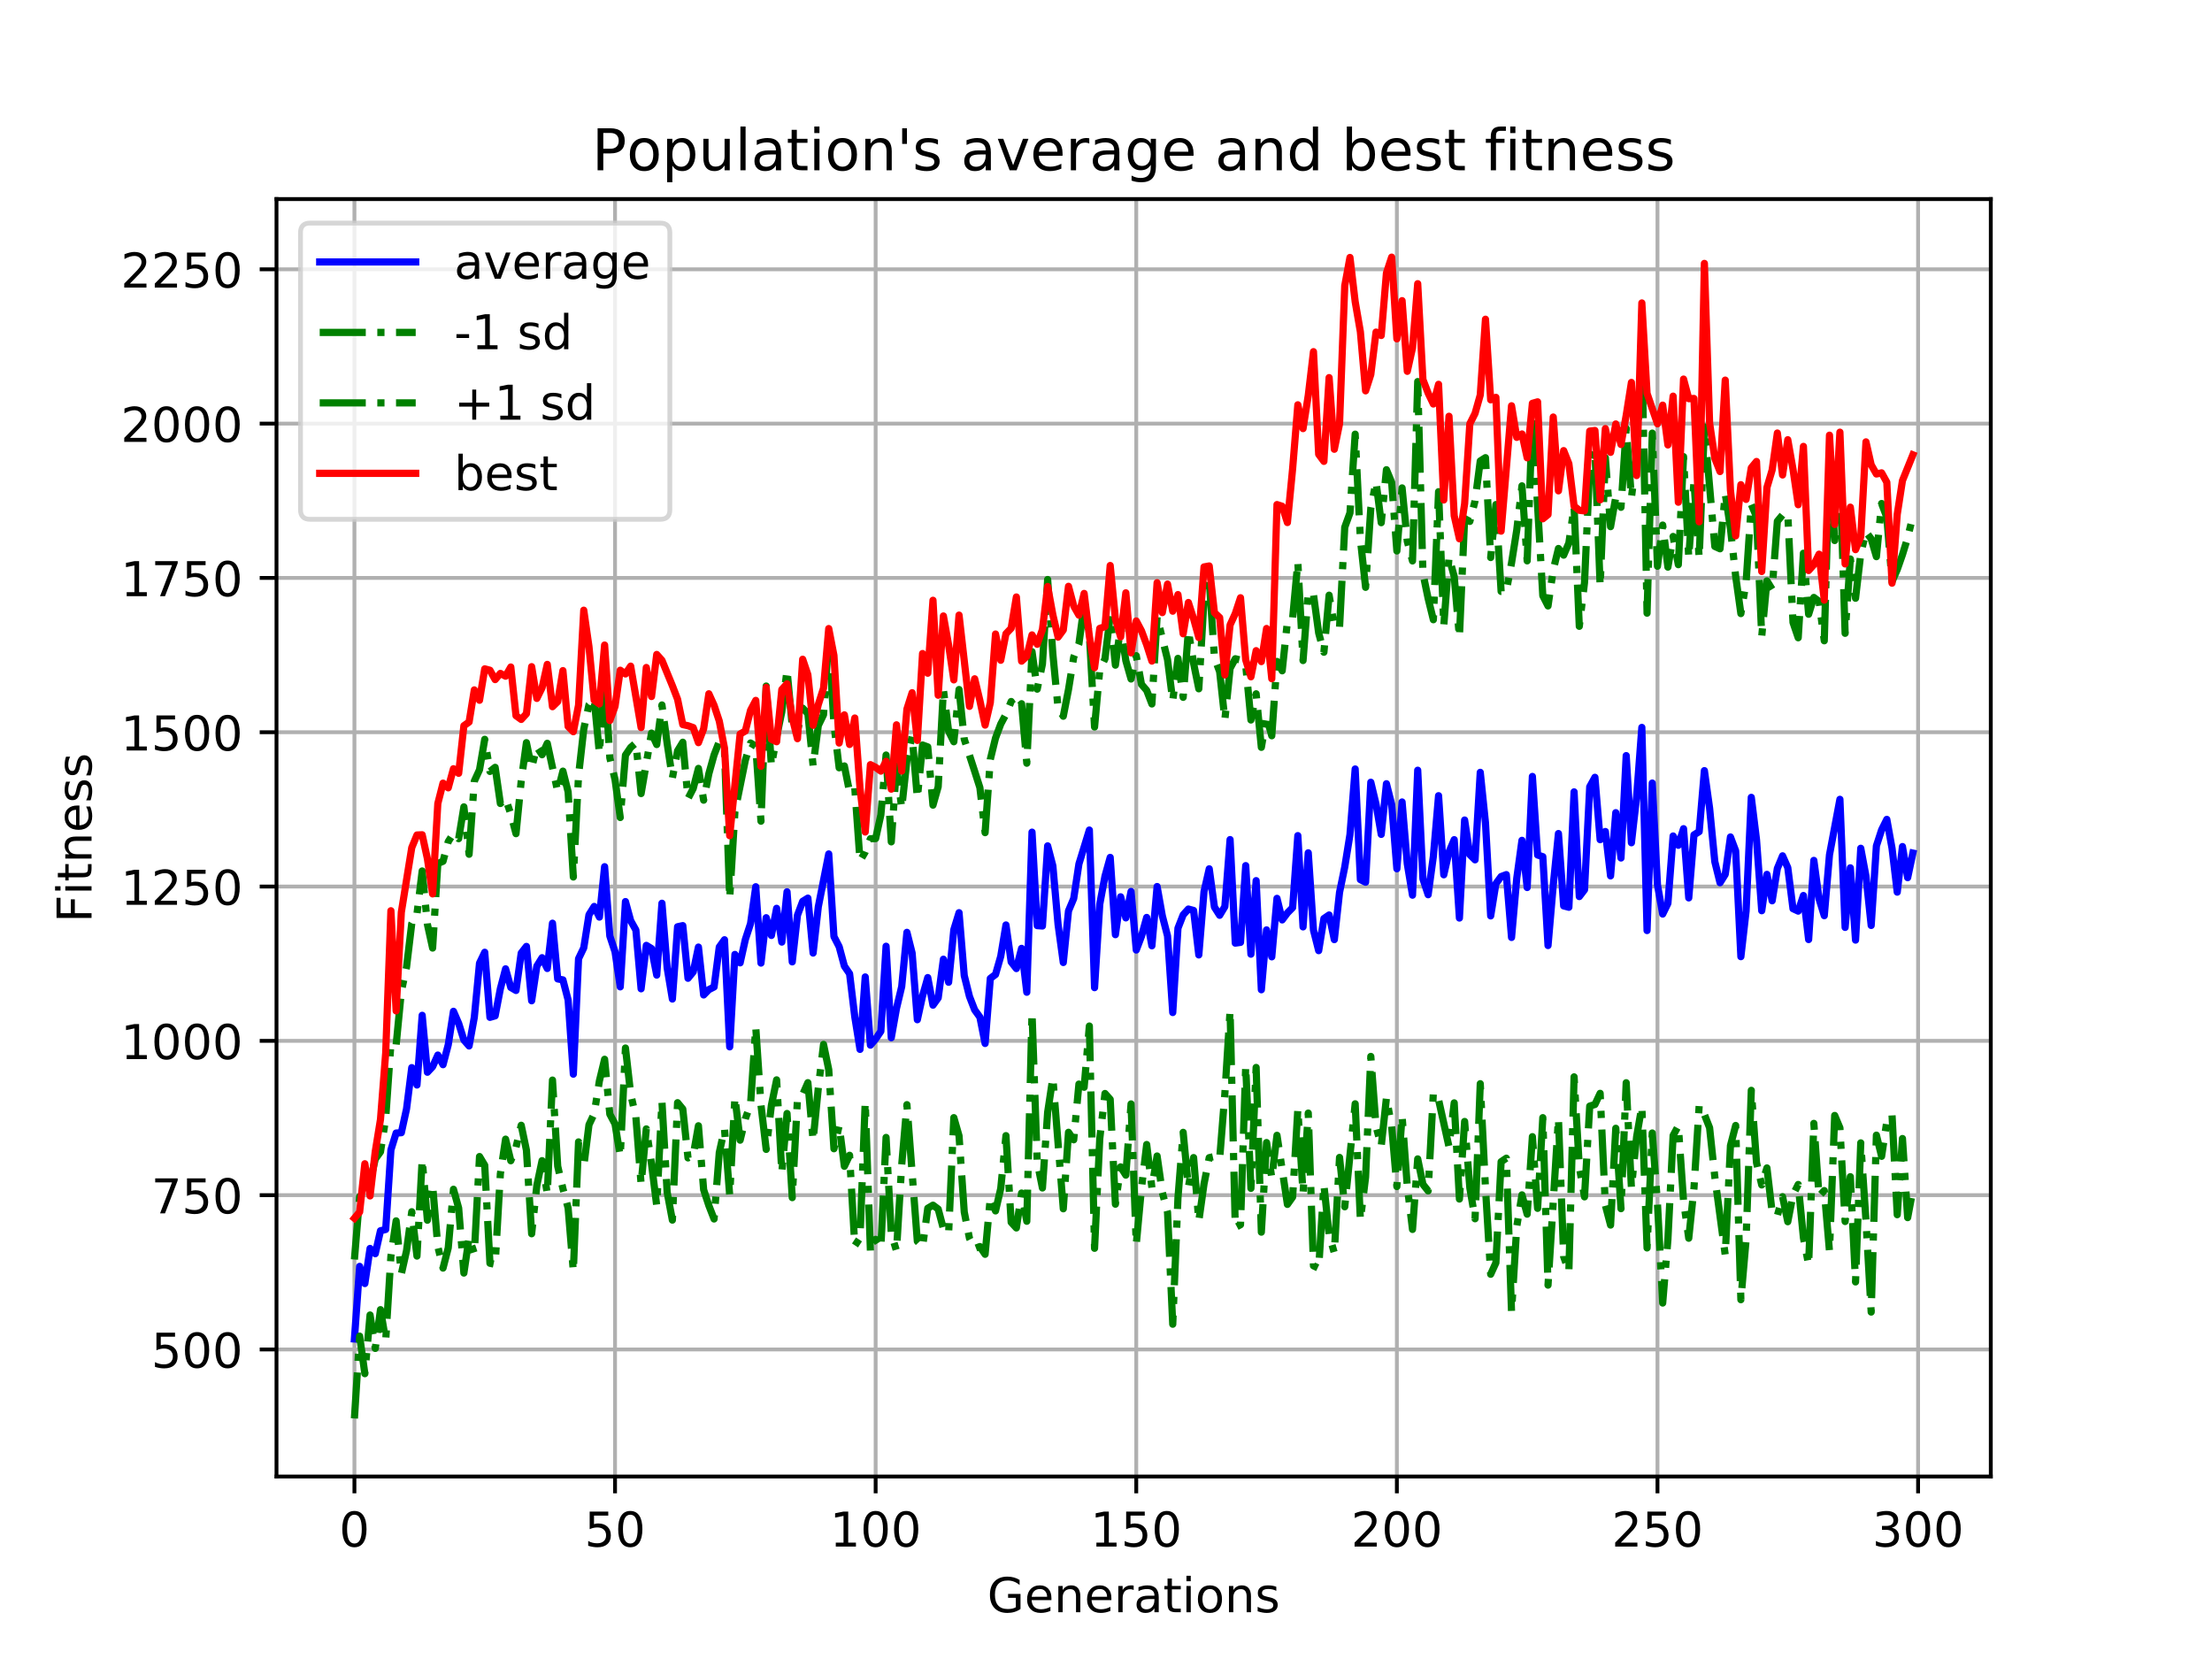 <?xml version="1.0" encoding="utf-8" standalone="no"?>
<!DOCTYPE svg PUBLIC "-//W3C//DTD SVG 1.1//EN"
  "http://www.w3.org/Graphics/SVG/1.1/DTD/svg11.dtd">
<!-- Created with matplotlib (https://matplotlib.org/) -->
<svg height="345.6pt" version="1.1" viewBox="0 0 460.8 345.6" width="460.8pt" xmlns="http://www.w3.org/2000/svg" xmlns:xlink="http://www.w3.org/1999/xlink">
 <defs>
  <style type="text/css">
*{stroke-linecap:butt;stroke-linejoin:round;}
  </style>
 </defs>
 <g id="figure_1">
  <g id="patch_1">
   <path d="M 0 345.6 
L 460.8 345.6 
L 460.8 0 
L 0 0 
z
" style="fill:#ffffff;"/>
  </g>
  <g id="axes_1">
   <g id="patch_2">
    <path d="M 57.6 307.584 
L 414.72 307.584 
L 414.72 41.472 
L 57.6 41.472 
z
" style="fill:#ffffff;"/>
   </g>
   <g id="matplotlib.axis_1">
    <g id="xtick_1">
     <g id="line2d_1">
      <path clip-path="url(#pde5ba5b751)" d="M 73.833 307.584 
L 73.833 41.472 
" style="fill:none;stroke:#b0b0b0;stroke-linecap:square;stroke-width:0.8;"/>
     </g>
     <g id="line2d_2">
      <defs>
       <path d="M 0 0 
L 0 3.5 
" id="ma251579ac6" style="stroke:#000000;stroke-width:0.8;"/>
      </defs>
      <g>
       <use style="stroke:#000000;stroke-width:0.8;" x="73.833" xlink:href="#ma251579ac6" y="307.584"/>
      </g>
     </g>
     <g id="text_1">
      <!-- 0 -->
      <defs>
       <path d="M 31.781 66.406 
Q 24.172 66.406 20.328 58.906 
Q 16.5 51.422 16.5 36.375 
Q 16.5 21.391 20.328 13.891 
Q 24.172 6.391 31.781 6.391 
Q 39.453 6.391 43.281 13.891 
Q 47.125 21.391 47.125 36.375 
Q 47.125 51.422 43.281 58.906 
Q 39.453 66.406 31.781 66.406 
z
M 31.781 74.219 
Q 44.047 74.219 50.516 64.516 
Q 56.984 54.828 56.984 36.375 
Q 56.984 17.969 50.516 8.266 
Q 44.047 -1.422 31.781 -1.422 
Q 19.531 -1.422 13.062 8.266 
Q 6.594 17.969 6.594 36.375 
Q 6.594 54.828 13.062 64.516 
Q 19.531 74.219 31.781 74.219 
z
" id="DejaVuSans-48"/>
      </defs>
      <g transform="translate(70.651 322.182)scale(0.1 -0.1)">
       <use xlink:href="#DejaVuSans-48"/>
      </g>
     </g>
    </g>
    <g id="xtick_2">
     <g id="line2d_3">
      <path clip-path="url(#pde5ba5b751)" d="M 128.123 307.584 
L 128.123 41.472 
" style="fill:none;stroke:#b0b0b0;stroke-linecap:square;stroke-width:0.8;"/>
     </g>
     <g id="line2d_4">
      <g>
       <use style="stroke:#000000;stroke-width:0.8;" x="128.123" xlink:href="#ma251579ac6" y="307.584"/>
      </g>
     </g>
     <g id="text_2">
      <!-- 50 -->
      <defs>
       <path d="M 10.797 72.906 
L 49.516 72.906 
L 49.516 64.594 
L 19.828 64.594 
L 19.828 46.734 
Q 21.969 47.469 24.109 47.828 
Q 26.266 48.188 28.422 48.188 
Q 40.625 48.188 47.75 41.5 
Q 54.891 34.812 54.891 23.391 
Q 54.891 11.625 47.562 5.094 
Q 40.234 -1.422 26.906 -1.422 
Q 22.312 -1.422 17.547 -0.641 
Q 12.797 0.141 7.719 1.703 
L 7.719 11.625 
Q 12.109 9.234 16.797 8.062 
Q 21.484 6.891 26.703 6.891 
Q 35.156 6.891 40.078 11.328 
Q 45.016 15.766 45.016 23.391 
Q 45.016 31 40.078 35.438 
Q 35.156 39.891 26.703 39.891 
Q 22.75 39.891 18.812 39.016 
Q 14.891 38.141 10.797 36.281 
z
" id="DejaVuSans-53"/>
      </defs>
      <g transform="translate(121.76 322.182)scale(0.1 -0.1)">
       <use xlink:href="#DejaVuSans-53"/>
       <use x="63.623" xlink:href="#DejaVuSans-48"/>
      </g>
     </g>
    </g>
    <g id="xtick_3">
     <g id="line2d_5">
      <path clip-path="url(#pde5ba5b751)" d="M 182.413 307.584 
L 182.413 41.472 
" style="fill:none;stroke:#b0b0b0;stroke-linecap:square;stroke-width:0.8;"/>
     </g>
     <g id="line2d_6">
      <g>
       <use style="stroke:#000000;stroke-width:0.8;" x="182.413" xlink:href="#ma251579ac6" y="307.584"/>
      </g>
     </g>
     <g id="text_3">
      <!-- 100 -->
      <defs>
       <path d="M 12.406 8.297 
L 28.516 8.297 
L 28.516 63.922 
L 10.984 60.406 
L 10.984 69.391 
L 28.422 72.906 
L 38.281 72.906 
L 38.281 8.297 
L 54.391 8.297 
L 54.391 0 
L 12.406 0 
z
" id="DejaVuSans-49"/>
      </defs>
      <g transform="translate(172.869 322.182)scale(0.1 -0.1)">
       <use xlink:href="#DejaVuSans-49"/>
       <use x="63.623" xlink:href="#DejaVuSans-48"/>
       <use x="127.246" xlink:href="#DejaVuSans-48"/>
      </g>
     </g>
    </g>
    <g id="xtick_4">
     <g id="line2d_7">
      <path clip-path="url(#pde5ba5b751)" d="M 236.703 307.584 
L 236.703 41.472 
" style="fill:none;stroke:#b0b0b0;stroke-linecap:square;stroke-width:0.8;"/>
     </g>
     <g id="line2d_8">
      <g>
       <use style="stroke:#000000;stroke-width:0.8;" x="236.703" xlink:href="#ma251579ac6" y="307.584"/>
      </g>
     </g>
     <g id="text_4">
      <!-- 150 -->
      <g transform="translate(227.159 322.182)scale(0.1 -0.1)">
       <use xlink:href="#DejaVuSans-49"/>
       <use x="63.623" xlink:href="#DejaVuSans-53"/>
       <use x="127.246" xlink:href="#DejaVuSans-48"/>
      </g>
     </g>
    </g>
    <g id="xtick_5">
     <g id="line2d_9">
      <path clip-path="url(#pde5ba5b751)" d="M 290.993 307.584 
L 290.993 41.472 
" style="fill:none;stroke:#b0b0b0;stroke-linecap:square;stroke-width:0.8;"/>
     </g>
     <g id="line2d_10">
      <g>
       <use style="stroke:#000000;stroke-width:0.8;" x="290.993" xlink:href="#ma251579ac6" y="307.584"/>
      </g>
     </g>
     <g id="text_5">
      <!-- 200 -->
      <defs>
       <path d="M 19.188 8.297 
L 53.609 8.297 
L 53.609 0 
L 7.328 0 
L 7.328 8.297 
Q 12.938 14.109 22.625 23.891 
Q 32.328 33.688 34.812 36.531 
Q 39.547 41.844 41.422 45.531 
Q 43.312 49.219 43.312 52.781 
Q 43.312 58.594 39.234 62.25 
Q 35.156 65.922 28.609 65.922 
Q 23.969 65.922 18.812 64.312 
Q 13.672 62.703 7.812 59.422 
L 7.812 69.391 
Q 13.766 71.781 18.938 73 
Q 24.125 74.219 28.422 74.219 
Q 39.75 74.219 46.484 68.547 
Q 53.219 62.891 53.219 53.422 
Q 53.219 48.922 51.531 44.891 
Q 49.859 40.875 45.406 35.406 
Q 44.188 33.984 37.641 27.219 
Q 31.109 20.453 19.188 8.297 
z
" id="DejaVuSans-50"/>
      </defs>
      <g transform="translate(281.449 322.182)scale(0.1 -0.1)">
       <use xlink:href="#DejaVuSans-50"/>
       <use x="63.623" xlink:href="#DejaVuSans-48"/>
       <use x="127.246" xlink:href="#DejaVuSans-48"/>
      </g>
     </g>
    </g>
    <g id="xtick_6">
     <g id="line2d_11">
      <path clip-path="url(#pde5ba5b751)" d="M 345.283 307.584 
L 345.283 41.472 
" style="fill:none;stroke:#b0b0b0;stroke-linecap:square;stroke-width:0.8;"/>
     </g>
     <g id="line2d_12">
      <g>
       <use style="stroke:#000000;stroke-width:0.8;" x="345.283" xlink:href="#ma251579ac6" y="307.584"/>
      </g>
     </g>
     <g id="text_6">
      <!-- 250 -->
      <g transform="translate(335.739 322.182)scale(0.1 -0.1)">
       <use xlink:href="#DejaVuSans-50"/>
       <use x="63.623" xlink:href="#DejaVuSans-53"/>
       <use x="127.246" xlink:href="#DejaVuSans-48"/>
      </g>
     </g>
    </g>
    <g id="xtick_7">
     <g id="line2d_13">
      <path clip-path="url(#pde5ba5b751)" d="M 399.573 307.584 
L 399.573 41.472 
" style="fill:none;stroke:#b0b0b0;stroke-linecap:square;stroke-width:0.8;"/>
     </g>
     <g id="line2d_14">
      <g>
       <use style="stroke:#000000;stroke-width:0.8;" x="399.573" xlink:href="#ma251579ac6" y="307.584"/>
      </g>
     </g>
     <g id="text_7">
      <!-- 300 -->
      <defs>
       <path d="M 40.578 39.312 
Q 47.656 37.797 51.625 33 
Q 55.609 28.219 55.609 21.188 
Q 55.609 10.406 48.188 4.484 
Q 40.766 -1.422 27.094 -1.422 
Q 22.516 -1.422 17.656 -0.516 
Q 12.797 0.391 7.625 2.203 
L 7.625 11.719 
Q 11.719 9.328 16.594 8.109 
Q 21.484 6.891 26.812 6.891 
Q 36.078 6.891 40.938 10.547 
Q 45.797 14.203 45.797 21.188 
Q 45.797 27.641 41.281 31.266 
Q 36.766 34.906 28.719 34.906 
L 20.219 34.906 
L 20.219 43.016 
L 29.109 43.016 
Q 36.375 43.016 40.234 45.922 
Q 44.094 48.828 44.094 54.297 
Q 44.094 59.906 40.109 62.906 
Q 36.141 65.922 28.719 65.922 
Q 24.656 65.922 20.016 65.031 
Q 15.375 64.156 9.812 62.312 
L 9.812 71.094 
Q 15.438 72.656 20.344 73.438 
Q 25.25 74.219 29.594 74.219 
Q 40.828 74.219 47.359 69.109 
Q 53.906 64.016 53.906 55.328 
Q 53.906 49.266 50.438 45.094 
Q 46.969 40.922 40.578 39.312 
z
" id="DejaVuSans-51"/>
      </defs>
      <g transform="translate(390.029 322.182)scale(0.1 -0.1)">
       <use xlink:href="#DejaVuSans-51"/>
       <use x="63.623" xlink:href="#DejaVuSans-48"/>
       <use x="127.246" xlink:href="#DejaVuSans-48"/>
      </g>
     </g>
    </g>
    <g id="text_8">
     <!-- Generations -->
     <defs>
      <path d="M 59.516 10.406 
L 59.516 29.984 
L 43.406 29.984 
L 43.406 38.094 
L 69.281 38.094 
L 69.281 6.781 
Q 63.578 2.734 56.688 0.656 
Q 49.812 -1.422 42 -1.422 
Q 24.906 -1.422 15.25 8.562 
Q 5.609 18.562 5.609 36.375 
Q 5.609 54.25 15.25 64.234 
Q 24.906 74.219 42 74.219 
Q 49.125 74.219 55.547 72.453 
Q 61.969 70.703 67.391 67.281 
L 67.391 56.781 
Q 61.922 61.422 55.766 63.766 
Q 49.609 66.109 42.828 66.109 
Q 29.438 66.109 22.719 58.641 
Q 16.016 51.172 16.016 36.375 
Q 16.016 21.625 22.719 14.156 
Q 29.438 6.688 42.828 6.688 
Q 48.047 6.688 52.141 7.594 
Q 56.25 8.5 59.516 10.406 
z
" id="DejaVuSans-71"/>
      <path d="M 56.203 29.594 
L 56.203 25.203 
L 14.891 25.203 
Q 15.484 15.922 20.484 11.062 
Q 25.484 6.203 34.422 6.203 
Q 39.594 6.203 44.453 7.469 
Q 49.312 8.734 54.109 11.281 
L 54.109 2.781 
Q 49.266 0.734 44.188 -0.344 
Q 39.109 -1.422 33.891 -1.422 
Q 20.797 -1.422 13.156 6.188 
Q 5.516 13.812 5.516 26.812 
Q 5.516 40.234 12.766 48.109 
Q 20.016 56 32.328 56 
Q 43.359 56 49.781 48.891 
Q 56.203 41.797 56.203 29.594 
z
M 47.219 32.234 
Q 47.125 39.594 43.094 43.984 
Q 39.062 48.391 32.422 48.391 
Q 24.906 48.391 20.391 44.141 
Q 15.875 39.891 15.188 32.172 
z
" id="DejaVuSans-101"/>
      <path d="M 54.891 33.016 
L 54.891 0 
L 45.906 0 
L 45.906 32.719 
Q 45.906 40.484 42.875 44.328 
Q 39.844 48.188 33.797 48.188 
Q 26.516 48.188 22.312 43.547 
Q 18.109 38.922 18.109 30.906 
L 18.109 0 
L 9.078 0 
L 9.078 54.688 
L 18.109 54.688 
L 18.109 46.188 
Q 21.344 51.125 25.703 53.562 
Q 30.078 56 35.797 56 
Q 45.219 56 50.047 50.172 
Q 54.891 44.344 54.891 33.016 
z
" id="DejaVuSans-110"/>
      <path d="M 41.109 46.297 
Q 39.594 47.172 37.812 47.578 
Q 36.031 48 33.891 48 
Q 26.266 48 22.188 43.047 
Q 18.109 38.094 18.109 28.812 
L 18.109 0 
L 9.078 0 
L 9.078 54.688 
L 18.109 54.688 
L 18.109 46.188 
Q 20.953 51.172 25.484 53.578 
Q 30.031 56 36.531 56 
Q 37.453 56 38.578 55.875 
Q 39.703 55.766 41.062 55.516 
z
" id="DejaVuSans-114"/>
      <path d="M 34.281 27.484 
Q 23.391 27.484 19.188 25 
Q 14.984 22.516 14.984 16.5 
Q 14.984 11.719 18.141 8.906 
Q 21.297 6.109 26.703 6.109 
Q 34.188 6.109 38.703 11.406 
Q 43.219 16.703 43.219 25.484 
L 43.219 27.484 
z
M 52.203 31.203 
L 52.203 0 
L 43.219 0 
L 43.219 8.297 
Q 40.141 3.328 35.547 0.953 
Q 30.953 -1.422 24.312 -1.422 
Q 15.922 -1.422 10.953 3.297 
Q 6 8.016 6 15.922 
Q 6 25.141 12.172 29.828 
Q 18.359 34.516 30.609 34.516 
L 43.219 34.516 
L 43.219 35.406 
Q 43.219 41.609 39.141 45 
Q 35.062 48.391 27.688 48.391 
Q 23 48.391 18.547 47.266 
Q 14.109 46.141 10.016 43.891 
L 10.016 52.203 
Q 14.938 54.109 19.578 55.047 
Q 24.219 56 28.609 56 
Q 40.484 56 46.344 49.844 
Q 52.203 43.703 52.203 31.203 
z
" id="DejaVuSans-97"/>
      <path d="M 18.312 70.219 
L 18.312 54.688 
L 36.812 54.688 
L 36.812 47.703 
L 18.312 47.703 
L 18.312 18.016 
Q 18.312 11.328 20.141 9.422 
Q 21.969 7.516 27.594 7.516 
L 36.812 7.516 
L 36.812 0 
L 27.594 0 
Q 17.188 0 13.234 3.875 
Q 9.281 7.766 9.281 18.016 
L 9.281 47.703 
L 2.688 47.703 
L 2.688 54.688 
L 9.281 54.688 
L 9.281 70.219 
z
" id="DejaVuSans-116"/>
      <path d="M 9.422 54.688 
L 18.406 54.688 
L 18.406 0 
L 9.422 0 
z
M 9.422 75.984 
L 18.406 75.984 
L 18.406 64.594 
L 9.422 64.594 
z
" id="DejaVuSans-105"/>
      <path d="M 30.609 48.391 
Q 23.391 48.391 19.188 42.75 
Q 14.984 37.109 14.984 27.297 
Q 14.984 17.484 19.156 11.844 
Q 23.344 6.203 30.609 6.203 
Q 37.797 6.203 41.984 11.859 
Q 46.188 17.531 46.188 27.297 
Q 46.188 37.016 41.984 42.703 
Q 37.797 48.391 30.609 48.391 
z
M 30.609 56 
Q 42.328 56 49.016 48.375 
Q 55.719 40.766 55.719 27.297 
Q 55.719 13.875 49.016 6.219 
Q 42.328 -1.422 30.609 -1.422 
Q 18.844 -1.422 12.172 6.219 
Q 5.516 13.875 5.516 27.297 
Q 5.516 40.766 12.172 48.375 
Q 18.844 56 30.609 56 
z
" id="DejaVuSans-111"/>
      <path d="M 44.281 53.078 
L 44.281 44.578 
Q 40.484 46.531 36.375 47.5 
Q 32.281 48.484 27.875 48.484 
Q 21.188 48.484 17.844 46.438 
Q 14.5 44.391 14.5 40.281 
Q 14.5 37.156 16.891 35.375 
Q 19.281 33.594 26.516 31.984 
L 29.594 31.297 
Q 39.156 29.25 43.188 25.516 
Q 47.219 21.781 47.219 15.094 
Q 47.219 7.469 41.188 3.016 
Q 35.156 -1.422 24.609 -1.422 
Q 20.219 -1.422 15.453 -0.562 
Q 10.688 0.297 5.422 2 
L 5.422 11.281 
Q 10.406 8.688 15.234 7.391 
Q 20.062 6.109 24.812 6.109 
Q 31.156 6.109 34.562 8.281 
Q 37.984 10.453 37.984 14.406 
Q 37.984 18.062 35.516 20.016 
Q 33.062 21.969 24.703 23.781 
L 21.578 24.516 
Q 13.234 26.266 9.516 29.906 
Q 5.812 33.547 5.812 39.891 
Q 5.812 47.609 11.281 51.797 
Q 16.75 56 26.812 56 
Q 31.781 56 36.172 55.266 
Q 40.578 54.547 44.281 53.078 
z
" id="DejaVuSans-115"/>
     </defs>
     <g transform="translate(205.662 335.861)scale(0.1 -0.1)">
      <use xlink:href="#DejaVuSans-71"/>
      <use x="77.49" xlink:href="#DejaVuSans-101"/>
      <use x="139.014" xlink:href="#DejaVuSans-110"/>
      <use x="202.393" xlink:href="#DejaVuSans-101"/>
      <use x="263.916" xlink:href="#DejaVuSans-114"/>
      <use x="305.029" xlink:href="#DejaVuSans-97"/>
      <use x="366.309" xlink:href="#DejaVuSans-116"/>
      <use x="405.518" xlink:href="#DejaVuSans-105"/>
      <use x="433.301" xlink:href="#DejaVuSans-111"/>
      <use x="494.482" xlink:href="#DejaVuSans-110"/>
      <use x="557.861" xlink:href="#DejaVuSans-115"/>
     </g>
    </g>
   </g>
   <g id="matplotlib.axis_2">
    <g id="ytick_1">
     <g id="line2d_15">
      <path clip-path="url(#pde5ba5b751)" d="M 57.6 281.115 
L 414.72 281.115 
" style="fill:none;stroke:#b0b0b0;stroke-linecap:square;stroke-width:0.8;"/>
     </g>
     <g id="line2d_16">
      <defs>
       <path d="M 0 0 
L -3.5 0 
" id="m13c436e189" style="stroke:#000000;stroke-width:0.8;"/>
      </defs>
      <g>
       <use style="stroke:#000000;stroke-width:0.8;" x="57.6" xlink:href="#m13c436e189" y="281.115"/>
      </g>
     </g>
     <g id="text_9">
      <!-- 500 -->
      <g transform="translate(31.512 284.914)scale(0.1 -0.1)">
       <use xlink:href="#DejaVuSans-53"/>
       <use x="63.623" xlink:href="#DejaVuSans-48"/>
       <use x="127.246" xlink:href="#DejaVuSans-48"/>
      </g>
     </g>
    </g>
    <g id="ytick_2">
     <g id="line2d_17">
      <path clip-path="url(#pde5ba5b751)" d="M 57.6 248.971 
L 414.72 248.971 
" style="fill:none;stroke:#b0b0b0;stroke-linecap:square;stroke-width:0.8;"/>
     </g>
     <g id="line2d_18">
      <g>
       <use style="stroke:#000000;stroke-width:0.8;" x="57.6" xlink:href="#m13c436e189" y="248.971"/>
      </g>
     </g>
     <g id="text_10">
      <!-- 750 -->
      <defs>
       <path d="M 8.203 72.906 
L 55.078 72.906 
L 55.078 68.703 
L 28.609 0 
L 18.312 0 
L 43.219 64.594 
L 8.203 64.594 
z
" id="DejaVuSans-55"/>
      </defs>
      <g transform="translate(31.512 252.77)scale(0.1 -0.1)">
       <use xlink:href="#DejaVuSans-55"/>
       <use x="63.623" xlink:href="#DejaVuSans-53"/>
       <use x="127.246" xlink:href="#DejaVuSans-48"/>
      </g>
     </g>
    </g>
    <g id="ytick_3">
     <g id="line2d_19">
      <path clip-path="url(#pde5ba5b751)" d="M 57.6 216.826 
L 414.72 216.826 
" style="fill:none;stroke:#b0b0b0;stroke-linecap:square;stroke-width:0.8;"/>
     </g>
     <g id="line2d_20">
      <g>
       <use style="stroke:#000000;stroke-width:0.8;" x="57.6" xlink:href="#m13c436e189" y="216.826"/>
      </g>
     </g>
     <g id="text_11">
      <!-- 1000 -->
      <g transform="translate(25.15 220.625)scale(0.1 -0.1)">
       <use xlink:href="#DejaVuSans-49"/>
       <use x="63.623" xlink:href="#DejaVuSans-48"/>
       <use x="127.246" xlink:href="#DejaVuSans-48"/>
       <use x="190.869" xlink:href="#DejaVuSans-48"/>
      </g>
     </g>
    </g>
    <g id="ytick_4">
     <g id="line2d_21">
      <path clip-path="url(#pde5ba5b751)" d="M 57.6 184.682 
L 414.72 184.682 
" style="fill:none;stroke:#b0b0b0;stroke-linecap:square;stroke-width:0.8;"/>
     </g>
     <g id="line2d_22">
      <g>
       <use style="stroke:#000000;stroke-width:0.8;" x="57.6" xlink:href="#m13c436e189" y="184.682"/>
      </g>
     </g>
     <g id="text_12">
      <!-- 1250 -->
      <g transform="translate(25.15 188.481)scale(0.1 -0.1)">
       <use xlink:href="#DejaVuSans-49"/>
       <use x="63.623" xlink:href="#DejaVuSans-50"/>
       <use x="127.246" xlink:href="#DejaVuSans-53"/>
       <use x="190.869" xlink:href="#DejaVuSans-48"/>
      </g>
     </g>
    </g>
    <g id="ytick_5">
     <g id="line2d_23">
      <path clip-path="url(#pde5ba5b751)" d="M 57.6 152.537 
L 414.72 152.537 
" style="fill:none;stroke:#b0b0b0;stroke-linecap:square;stroke-width:0.8;"/>
     </g>
     <g id="line2d_24">
      <g>
       <use style="stroke:#000000;stroke-width:0.8;" x="57.6" xlink:href="#m13c436e189" y="152.537"/>
      </g>
     </g>
     <g id="text_13">
      <!-- 1500 -->
      <g transform="translate(25.15 156.337)scale(0.1 -0.1)">
       <use xlink:href="#DejaVuSans-49"/>
       <use x="63.623" xlink:href="#DejaVuSans-53"/>
       <use x="127.246" xlink:href="#DejaVuSans-48"/>
       <use x="190.869" xlink:href="#DejaVuSans-48"/>
      </g>
     </g>
    </g>
    <g id="ytick_6">
     <g id="line2d_25">
      <path clip-path="url(#pde5ba5b751)" d="M 57.6 120.393 
L 414.72 120.393 
" style="fill:none;stroke:#b0b0b0;stroke-linecap:square;stroke-width:0.8;"/>
     </g>
     <g id="line2d_26">
      <g>
       <use style="stroke:#000000;stroke-width:0.8;" x="57.6" xlink:href="#m13c436e189" y="120.393"/>
      </g>
     </g>
     <g id="text_14">
      <!-- 1750 -->
      <g transform="translate(25.15 124.192)scale(0.1 -0.1)">
       <use xlink:href="#DejaVuSans-49"/>
       <use x="63.623" xlink:href="#DejaVuSans-55"/>
       <use x="127.246" xlink:href="#DejaVuSans-53"/>
       <use x="190.869" xlink:href="#DejaVuSans-48"/>
      </g>
     </g>
    </g>
    <g id="ytick_7">
     <g id="line2d_27">
      <path clip-path="url(#pde5ba5b751)" d="M 57.6 88.249 
L 414.72 88.249 
" style="fill:none;stroke:#b0b0b0;stroke-linecap:square;stroke-width:0.8;"/>
     </g>
     <g id="line2d_28">
      <g>
       <use style="stroke:#000000;stroke-width:0.8;" x="57.6" xlink:href="#m13c436e189" y="88.249"/>
      </g>
     </g>
     <g id="text_15">
      <!-- 2000 -->
      <g transform="translate(25.15 92.048)scale(0.1 -0.1)">
       <use xlink:href="#DejaVuSans-50"/>
       <use x="63.623" xlink:href="#DejaVuSans-48"/>
       <use x="127.246" xlink:href="#DejaVuSans-48"/>
       <use x="190.869" xlink:href="#DejaVuSans-48"/>
      </g>
     </g>
    </g>
    <g id="ytick_8">
     <g id="line2d_29">
      <path clip-path="url(#pde5ba5b751)" d="M 57.6 56.104 
L 414.72 56.104 
" style="fill:none;stroke:#b0b0b0;stroke-linecap:square;stroke-width:0.8;"/>
     </g>
     <g id="line2d_30">
      <g>
       <use style="stroke:#000000;stroke-width:0.8;" x="57.6" xlink:href="#m13c436e189" y="56.104"/>
      </g>
     </g>
     <g id="text_16">
      <!-- 2250 -->
      <g transform="translate(25.15 59.904)scale(0.1 -0.1)">
       <use xlink:href="#DejaVuSans-50"/>
       <use x="63.623" xlink:href="#DejaVuSans-50"/>
       <use x="127.246" xlink:href="#DejaVuSans-53"/>
       <use x="190.869" xlink:href="#DejaVuSans-48"/>
      </g>
     </g>
    </g>
    <g id="text_17">
     <!-- Fitness -->
     <defs>
      <path d="M 9.812 72.906 
L 51.703 72.906 
L 51.703 64.594 
L 19.672 64.594 
L 19.672 43.109 
L 48.578 43.109 
L 48.578 34.812 
L 19.672 34.812 
L 19.672 0 
L 9.812 0 
z
" id="DejaVuSans-70"/>
     </defs>
     <g transform="translate(19.07 192.202)rotate(-90)scale(0.1 -0.1)">
      <use xlink:href="#DejaVuSans-70"/>
      <use x="57.41" xlink:href="#DejaVuSans-105"/>
      <use x="85.193" xlink:href="#DejaVuSans-116"/>
      <use x="124.402" xlink:href="#DejaVuSans-110"/>
      <use x="187.781" xlink:href="#DejaVuSans-101"/>
      <use x="249.305" xlink:href="#DejaVuSans-115"/>
      <use x="301.404" xlink:href="#DejaVuSans-115"/>
     </g>
    </g>
   </g>
   <g id="line2d_31">
    <path clip-path="url(#pde5ba5b751)" d="M 73.833 278.931 
L 74.919 263.807 
L 76.004 267.386 
L 77.09 260.075 
L 78.176 261.17 
L 79.262 256.387 
L 80.348 256.121 
L 81.433 239.56 
L 82.519 236.033 
L 83.605 235.965 
L 84.691 230.991 
L 85.777 222.406 
L 86.862 226.028 
L 87.948 211.509 
L 89.034 223.368 
L 90.12 222.202 
L 91.206 219.787 
L 92.291 221.794 
L 93.377 217.646 
L 94.463 210.677 
L 95.549 213.192 
L 96.635 216.644 
L 97.72 217.891 
L 98.806 211.931 
L 99.892 200.642 
L 100.978 198.377 
L 102.064 211.932 
L 103.149 211.619 
L 104.235 205.96 
L 105.321 201.827 
L 106.407 205.697 
L 107.493 206.333 
L 108.578 198.544 
L 109.664 197.154 
L 110.75 208.481 
L 111.836 201.261 
L 112.922 199.506 
L 114.007 201.754 
L 115.093 192.319 
L 116.179 203.924 
L 117.265 204.127 
L 118.351 208.311 
L 119.436 223.769 
L 120.522 199.712 
L 121.608 197.452 
L 122.694 190.563 
L 123.78 188.83 
L 124.865 191.05 
L 125.951 180.549 
L 127.037 194.98 
L 128.123 198.278 
L 129.209 205.581 
L 130.294 187.814 
L 131.38 191.794 
L 132.466 193.744 
L 133.552 205.985 
L 134.638 196.94 
L 135.723 197.601 
L 136.809 203.131 
L 137.895 188.164 
L 138.981 201.627 
L 140.067 208.119 
L 141.152 193.058 
L 142.238 192.825 
L 143.324 203.793 
L 144.41 202.459 
L 145.496 197.294 
L 146.581 207.266 
L 147.667 206.157 
L 148.753 205.603 
L 149.839 197.28 
L 150.925 195.77 
L 152.01 218.079 
L 153.096 198.826 
L 154.182 200.58 
L 155.268 195.715 
L 156.354 192.396 
L 157.439 184.723 
L 158.525 200.627 
L 159.611 191.179 
L 160.697 194.873 
L 161.783 189.22 
L 162.868 196.254 
L 163.954 185.777 
L 165.04 200.376 
L 166.126 190.655 
L 167.212 187.768 
L 168.297 187.096 
L 169.383 198.538 
L 170.469 188.896 
L 172.641 177.892 
L 173.726 195.102 
L 174.812 197.213 
L 175.898 201.259 
L 176.984 202.836 
L 178.07 211.852 
L 179.155 218.605 
L 180.241 203.515 
L 181.327 217.724 
L 182.413 216.434 
L 183.499 214.834 
L 184.584 197.119 
L 185.67 216.177 
L 186.756 210.063 
L 187.842 205.51 
L 188.928 194.226 
L 190.013 198.546 
L 191.099 212.426 
L 192.185 207.482 
L 193.271 203.649 
L 194.357 209.393 
L 195.442 207.88 
L 196.528 199.822 
L 197.614 204.622 
L 198.7 193.673 
L 199.786 190.13 
L 200.871 203.236 
L 201.957 207.58 
L 203.043 210.381 
L 204.129 211.879 
L 205.215 217.374 
L 206.3 203.823 
L 207.386 203.001 
L 208.472 199.211 
L 209.558 192.686 
L 210.644 200.377 
L 211.729 201.768 
L 212.815 197.562 
L 213.901 206.703 
L 214.987 173.354 
L 216.073 192.824 
L 217.158 192.904 
L 218.244 176.209 
L 219.33 180.382 
L 220.416 192.602 
L 221.502 200.508 
L 222.587 189.761 
L 223.673 187.177 
L 224.759 179.977 
L 226.931 172.914 
L 228.016 205.746 
L 229.102 188.355 
L 230.188 182.516 
L 231.274 178.611 
L 232.36 194.71 
L 233.445 186.819 
L 234.531 191.212 
L 235.617 185.707 
L 236.703 197.906 
L 237.789 195.044 
L 238.875 191.12 
L 239.96 197.026 
L 241.046 184.679 
L 242.132 190.781 
L 243.218 194.979 
L 244.304 210.927 
L 245.389 193.356 
L 246.475 190.577 
L 247.561 189.372 
L 248.647 189.664 
L 249.733 198.929 
L 250.818 185.738 
L 251.904 180.993 
L 252.99 188.966 
L 254.076 190.671 
L 255.162 188.86 
L 256.247 174.899 
L 257.333 196.47 
L 258.419 196.314 
L 259.505 180.325 
L 260.591 198.773 
L 261.676 183.451 
L 262.762 206.184 
L 263.848 193.718 
L 264.934 199.324 
L 266.02 187.146 
L 267.105 191.633 
L 268.191 190.178 
L 269.277 189.069 
L 270.363 174.075 
L 271.449 193.089 
L 272.534 177.658 
L 273.62 193.76 
L 274.706 198.039 
L 275.792 191.354 
L 276.878 190.606 
L 277.963 195.743 
L 279.049 185.908 
L 280.135 180.618 
L 281.221 173.862 
L 282.307 160.192 
L 283.392 183.241 
L 284.478 183.788 
L 285.564 162.957 
L 286.65 167.5 
L 287.736 173.82 
L 288.821 163.266 
L 289.907 167.57 
L 290.993 180.978 
L 292.079 167.067 
L 293.165 179.969 
L 294.25 186.482 
L 295.336 160.453 
L 296.422 183.084 
L 297.508 186.386 
L 298.594 178.382 
L 299.679 165.758 
L 300.765 182.235 
L 301.851 177.494 
L 302.937 174.918 
L 304.023 191.247 
L 305.108 170.827 
L 306.194 178.042 
L 307.28 179.117 
L 308.366 160.893 
L 309.452 171.417 
L 310.537 190.799 
L 311.623 184.084 
L 312.709 182.604 
L 313.795 182.2 
L 314.881 195.289 
L 315.966 182.976 
L 317.052 175.059 
L 318.138 184.886 
L 319.224 161.748 
L 320.31 178.11 
L 321.395 178.462 
L 322.481 196.972 
L 323.567 184.409 
L 324.653 173.642 
L 325.739 188.712 
L 326.824 188.999 
L 327.91 164.959 
L 328.996 186.773 
L 330.082 185.353 
L 331.168 163.905 
L 332.253 161.929 
L 333.339 174.919 
L 334.425 173.219 
L 335.511 182.46 
L 336.597 169.294 
L 337.682 178.737 
L 338.768 157.408 
L 339.854 175.563 
L 340.94 165.944 
L 342.026 151.532 
L 343.111 193.851 
L 344.197 163.124 
L 345.283 184.364 
L 346.369 190.413 
L 347.455 188.187 
L 348.54 174.149 
L 349.626 176.09 
L 350.712 172.634 
L 351.798 187.047 
L 352.884 173.92 
L 353.969 173.245 
L 355.055 160.538 
L 356.141 168.371 
L 357.227 179.506 
L 358.313 183.894 
L 359.398 182.149 
L 360.484 174.356 
L 361.57 177.244 
L 362.656 199.288 
L 363.742 189.793 
L 364.827 166.101 
L 365.913 174.928 
L 366.999 189.722 
L 368.085 182.153 
L 369.171 187.648 
L 370.256 180.912 
L 371.342 178.285 
L 372.428 180.747 
L 373.514 189.296 
L 374.6 189.803 
L 375.685 186.552 
L 376.771 195.725 
L 377.857 179.238 
L 378.943 187.237 
L 380.029 190.754 
L 381.114 178.077 
L 383.286 166.512 
L 384.372 193.197 
L 385.458 180.785 
L 386.543 195.839 
L 387.629 176.709 
L 388.715 182.515 
L 389.801 192.79 
L 390.887 176.217 
L 391.972 172.885 
L 393.058 170.692 
L 394.144 176.711 
L 395.23 185.848 
L 396.316 176.356 
L 397.401 182.833 
L 398.487 177.712 
L 398.487 177.712 
" style="fill:none;stroke:#0000ff;stroke-linecap:square;stroke-width:1.5;"/>
   </g>
   <g id="line2d_32">
    <path clip-path="url(#pde5ba5b751)" d="M 73.833 295.488 
L 74.919 278.342 
L 76.004 286.161 
L 77.09 273.936 
L 78.176 280.901 
L 79.262 272.825 
L 80.348 279.253 
L 81.433 261.685 
L 82.519 254.328 
L 83.605 265.381 
L 84.691 260.535 
L 85.777 252.423 
L 86.862 261.662 
L 87.948 241.58 
L 89.034 254.193 
L 90.12 246.906 
L 91.206 259.689 
L 92.291 264.165 
L 93.377 259.962 
L 94.463 247.745 
L 95.549 251.672 
L 96.635 265.202 
L 97.72 257.82 
L 98.806 261.128 
L 99.892 240.928 
L 100.978 242.745 
L 102.064 263.159 
L 103.149 263.389 
L 104.235 244.537 
L 105.321 237.306 
L 106.407 241.804 
L 107.493 238.994 
L 108.578 234.414 
L 109.664 239.6 
L 110.75 257.015 
L 111.836 246.927 
L 112.922 241.786 
L 114.007 248.664 
L 115.093 225.002 
L 116.179 242.939 
L 117.265 247.611 
L 118.351 251.661 
L 119.436 264.842 
L 120.522 237.877 
L 121.608 243.004 
L 122.694 234.317 
L 123.78 232.003 
L 124.865 225.169 
L 125.951 220.667 
L 127.037 232.097 
L 128.123 234.152 
L 129.209 240.855 
L 130.294 218.319 
L 131.38 227.876 
L 132.466 232.71 
L 133.552 246.654 
L 134.638 235.172 
L 135.723 242.486 
L 136.809 251.158 
L 137.895 229.472 
L 138.981 248.374 
L 140.067 254.171 
L 141.152 229.708 
L 142.238 231.029 
L 143.324 241.214 
L 144.41 240.666 
L 145.496 234.516 
L 146.581 247.841 
L 147.667 251.14 
L 148.753 253.936 
L 149.839 240.095 
L 150.925 235.182 
L 152.01 249.018 
L 153.096 228.583 
L 154.182 237.522 
L 155.268 233.065 
L 156.354 230.012 
L 157.439 213.997 
L 158.525 230.181 
L 159.611 239.441 
L 160.697 230.229 
L 161.783 224.953 
L 162.868 244.242 
L 163.954 231.961 
L 165.04 249.487 
L 166.126 228.931 
L 167.212 228.018 
L 168.297 225.537 
L 169.383 237.577 
L 170.469 226.653 
L 171.555 217.564 
L 172.641 222.825 
L 173.726 239.304 
L 174.812 234.475 
L 175.898 242.959 
L 176.984 240.664 
L 178.07 259.518 
L 179.155 257.872 
L 180.241 229.555 
L 181.327 260.728 
L 182.413 258.179 
L 183.499 259.913 
L 184.584 236.95 
L 185.67 256.98 
L 186.756 260.586 
L 187.842 242.658 
L 188.928 230.121 
L 191.099 258.594 
L 192.185 259.767 
L 193.271 251.701 
L 194.357 251.059 
L 195.442 251.87 
L 196.528 255.975 
L 197.614 256.913 
L 198.7 232.826 
L 199.786 236.62 
L 200.871 252.488 
L 201.957 257.959 
L 203.043 260.091 
L 204.129 259.681 
L 205.215 261.292 
L 206.3 249.454 
L 207.386 252.256 
L 208.472 247.585 
L 209.558 236.572 
L 210.644 254.618 
L 211.729 255.804 
L 212.815 248.528 
L 213.901 254.411 
L 214.987 210.962 
L 216.073 242.086 
L 217.158 247.478 
L 218.244 231.697 
L 219.33 224.522 
L 221.502 251.812 
L 222.587 235.876 
L 223.673 237.441 
L 224.759 225.833 
L 225.845 226.497 
L 226.931 213.74 
L 228.016 260.045 
L 229.102 237.185 
L 230.188 227.797 
L 231.274 229.016 
L 232.36 250.855 
L 233.445 243.081 
L 234.531 244.799 
L 235.617 229.967 
L 236.703 259.217 
L 237.789 247.525 
L 238.875 238.423 
L 239.96 247.401 
L 241.046 240.813 
L 242.132 248.419 
L 243.218 252.543 
L 244.304 275.862 
L 245.389 249.562 
L 246.475 235.887 
L 247.561 247.323 
L 248.647 241.146 
L 249.733 254.367 
L 250.818 246.634 
L 251.904 241.162 
L 252.99 240.918 
L 254.076 241.415 
L 255.162 227.794 
L 256.247 210.56 
L 257.333 255.71 
L 258.419 255.129 
L 259.505 222.083 
L 260.591 247.557 
L 261.676 222.37 
L 262.762 256.681 
L 263.848 238.015 
L 264.934 245.372 
L 266.02 236.502 
L 268.191 250.896 
L 269.277 249.368 
L 270.363 231.057 
L 271.449 248.572 
L 272.534 231.874 
L 273.62 263.687 
L 274.706 264.2 
L 275.792 246.835 
L 276.878 257.224 
L 277.963 261.014 
L 279.049 241.113 
L 280.135 251.395 
L 282.307 229.94 
L 283.392 254.138 
L 284.478 245.225 
L 285.564 220.071 
L 286.65 234.613 
L 287.736 238.755 
L 288.821 228.684 
L 289.907 234.66 
L 290.993 247.18 
L 292.079 232.497 
L 293.165 247.172 
L 294.25 256.112 
L 295.336 241.42 
L 296.422 246.715 
L 297.508 248.09 
L 298.594 227.66 
L 299.679 229.087 
L 301.851 238.883 
L 302.937 229.745 
L 304.023 249.781 
L 305.108 233.622 
L 306.194 247.465 
L 307.28 253.89 
L 308.366 225.757 
L 309.452 247.493 
L 310.537 265.453 
L 311.623 263.063 
L 312.709 242.008 
L 313.795 241.272 
L 314.881 273.312 
L 315.966 255.525 
L 317.052 248.911 
L 318.138 252.933 
L 319.224 236.788 
L 320.31 251.719 
L 321.395 232.827 
L 322.481 267.716 
L 324.653 233.025 
L 325.739 261.778 
L 326.824 264.882 
L 327.91 224.329 
L 328.996 243.07 
L 330.082 249.328 
L 331.168 230.418 
L 332.253 230.087 
L 333.339 227.761 
L 334.425 251.081 
L 335.511 255.207 
L 336.597 235.039 
L 337.682 251.79 
L 338.768 225.555 
L 339.854 247.471 
L 340.94 236.787 
L 342.026 230.496 
L 343.111 259.967 
L 344.197 236.021 
L 345.283 250.775 
L 346.369 271.445 
L 347.455 258.23 
L 348.54 236.543 
L 349.626 234.548 
L 350.712 250.144 
L 351.798 257.948 
L 352.884 247.53 
L 353.969 230.321 
L 355.055 232.16 
L 356.141 234.932 
L 357.227 245.183 
L 359.398 261.437 
L 360.484 238.652 
L 361.57 234.455 
L 362.656 270.751 
L 363.742 258.272 
L 364.827 227.135 
L 365.913 242.179 
L 366.999 246.848 
L 368.085 243.302 
L 369.171 252.526 
L 370.256 253.236 
L 371.342 249.298 
L 372.428 254.508 
L 373.514 248.931 
L 374.6 246.748 
L 375.685 257.855 
L 376.771 263.491 
L 377.857 234.02 
L 378.943 249.19 
L 380.029 248.021 
L 381.114 260.64 
L 382.2 232.369 
L 383.286 234.955 
L 384.372 254.46 
L 385.458 245.127 
L 386.543 267.05 
L 387.629 238.08 
L 388.715 254.237 
L 389.801 273.327 
L 390.887 236.473 
L 391.972 240.885 
L 393.058 233.624 
L 394.144 232.259 
L 395.23 253.046 
L 396.316 237.175 
L 397.401 253.656 
L 398.487 247.893 
L 398.487 247.893 
" style="fill:none;stroke:#008000;stroke-dasharray:9.6,2.4,1.5,2.4;stroke-dashoffset:0;stroke-width:1.5;"/>
   </g>
   <g id="line2d_33">
    <path clip-path="url(#pde5ba5b751)" d="M 73.833 262.374 
L 74.919 249.272 
L 76.004 248.611 
L 77.09 246.215 
L 78.176 241.44 
L 79.262 239.948 
L 80.348 232.99 
L 81.433 217.435 
L 82.519 217.737 
L 83.605 206.55 
L 84.691 201.447 
L 85.777 192.389 
L 86.862 190.395 
L 87.948 181.439 
L 89.034 192.542 
L 90.12 197.498 
L 91.206 179.886 
L 92.291 179.423 
L 93.377 175.329 
L 94.463 173.609 
L 95.549 174.711 
L 96.635 168.086 
L 97.72 177.962 
L 98.806 162.734 
L 99.892 160.357 
L 100.978 154.008 
L 102.064 160.705 
L 103.149 159.85 
L 104.235 167.384 
L 105.321 166.349 
L 106.407 169.59 
L 107.493 173.671 
L 108.578 162.674 
L 109.664 154.709 
L 110.75 159.947 
L 111.836 155.595 
L 112.922 157.225 
L 114.007 154.843 
L 116.179 164.908 
L 117.265 160.642 
L 118.351 164.961 
L 119.436 182.697 
L 120.522 161.546 
L 121.608 151.901 
L 122.694 146.81 
L 123.78 145.656 
L 124.865 156.931 
L 125.951 140.43 
L 127.037 157.863 
L 128.123 162.404 
L 129.209 170.306 
L 130.294 157.308 
L 131.38 155.712 
L 132.466 154.777 
L 133.552 165.316 
L 135.723 152.717 
L 136.809 155.104 
L 137.895 146.856 
L 138.981 154.879 
L 140.067 162.068 
L 141.152 156.409 
L 142.238 154.621 
L 143.324 166.371 
L 144.41 164.252 
L 145.496 160.071 
L 146.581 166.691 
L 147.667 161.174 
L 148.753 157.269 
L 149.839 154.464 
L 150.925 156.358 
L 152.01 187.14 
L 153.096 169.069 
L 155.268 158.364 
L 156.354 154.78 
L 157.439 155.449 
L 158.525 171.072 
L 159.611 142.917 
L 160.697 159.516 
L 161.783 153.486 
L 162.868 148.266 
L 163.954 139.592 
L 165.04 151.265 
L 166.126 152.378 
L 167.212 147.518 
L 168.297 148.656 
L 169.383 159.498 
L 170.469 151.139 
L 171.555 148.888 
L 172.641 132.959 
L 173.726 150.9 
L 174.812 159.95 
L 175.898 159.558 
L 176.984 165.007 
L 178.07 164.186 
L 179.155 179.338 
L 180.241 177.475 
L 181.327 174.721 
L 182.413 174.689 
L 183.499 169.756 
L 184.584 157.287 
L 185.67 175.374 
L 186.756 159.54 
L 187.842 168.362 
L 188.928 158.331 
L 190.013 153.343 
L 191.099 166.258 
L 192.185 155.197 
L 193.271 155.596 
L 194.357 167.726 
L 195.442 163.89 
L 196.528 143.669 
L 197.614 152.332 
L 198.7 154.521 
L 199.786 143.64 
L 200.871 153.985 
L 203.043 160.671 
L 204.129 164.076 
L 205.215 173.457 
L 206.3 158.193 
L 207.386 153.747 
L 208.472 150.837 
L 209.558 148.799 
L 210.644 146.136 
L 211.729 147.731 
L 212.815 146.596 
L 213.901 158.994 
L 214.987 135.745 
L 216.073 143.562 
L 217.158 138.329 
L 218.244 120.72 
L 219.33 136.243 
L 220.416 147.506 
L 221.502 149.203 
L 222.587 143.647 
L 223.673 136.914 
L 224.759 134.12 
L 225.845 126.041 
L 226.931 132.088 
L 228.016 151.446 
L 229.102 139.524 
L 230.188 137.235 
L 231.274 128.205 
L 232.36 138.564 
L 233.445 130.558 
L 234.531 137.625 
L 235.617 141.447 
L 236.703 136.595 
L 237.789 142.564 
L 238.875 143.818 
L 239.96 146.651 
L 241.046 128.546 
L 243.218 137.414 
L 244.304 145.993 
L 245.389 137.149 
L 246.475 145.267 
L 247.561 131.42 
L 248.647 138.182 
L 249.733 143.492 
L 250.818 124.843 
L 251.904 120.825 
L 252.99 137.013 
L 254.076 139.927 
L 255.162 149.926 
L 256.247 139.237 
L 257.333 137.229 
L 258.419 137.499 
L 259.505 138.568 
L 260.591 149.989 
L 261.676 144.532 
L 262.762 155.686 
L 263.848 149.42 
L 264.934 153.275 
L 266.02 137.791 
L 267.105 139.738 
L 268.191 129.46 
L 269.277 128.77 
L 270.363 117.092 
L 271.449 137.606 
L 272.534 123.442 
L 273.62 123.833 
L 274.706 131.877 
L 275.792 135.873 
L 276.878 123.988 
L 277.963 130.473 
L 279.049 130.703 
L 280.135 109.841 
L 281.221 106.851 
L 282.307 90.443 
L 283.392 112.343 
L 284.478 122.351 
L 285.564 105.843 
L 286.65 100.387 
L 287.736 108.886 
L 288.821 97.849 
L 289.907 100.481 
L 290.993 114.775 
L 292.079 101.638 
L 293.165 112.767 
L 294.25 116.852 
L 295.336 79.486 
L 296.422 119.452 
L 297.508 124.682 
L 298.594 129.103 
L 299.679 102.429 
L 300.765 130.351 
L 301.851 116.105 
L 302.937 120.09 
L 304.023 132.713 
L 305.108 108.031 
L 306.194 108.619 
L 307.28 104.345 
L 308.366 96.029 
L 309.452 95.34 
L 310.537 116.146 
L 311.623 105.105 
L 312.709 123.2 
L 313.795 123.127 
L 314.881 117.266 
L 315.966 110.427 
L 317.052 101.207 
L 318.138 116.838 
L 319.224 86.708 
L 321.395 124.096 
L 322.481 126.229 
L 323.567 118.736 
L 324.653 114.259 
L 325.739 115.646 
L 326.824 113.116 
L 327.91 105.589 
L 328.996 130.475 
L 330.082 121.378 
L 331.168 97.391 
L 332.253 93.771 
L 333.339 122.076 
L 334.425 95.356 
L 335.511 109.713 
L 336.597 103.55 
L 337.682 105.683 
L 338.768 89.26 
L 339.854 103.655 
L 340.94 95.1 
L 342.026 72.568 
L 343.111 127.734 
L 344.197 90.226 
L 345.283 117.954 
L 346.369 109.38 
L 347.455 118.144 
L 348.54 111.756 
L 349.626 117.632 
L 350.712 95.124 
L 351.798 116.147 
L 352.884 100.309 
L 353.969 116.168 
L 355.055 88.916 
L 357.227 113.828 
L 358.313 114.324 
L 359.398 102.862 
L 360.484 110.06 
L 361.57 120.033 
L 362.656 127.824 
L 363.742 121.314 
L 364.827 105.066 
L 365.913 107.676 
L 366.999 132.595 
L 368.085 121.003 
L 369.171 122.77 
L 370.256 108.587 
L 371.342 107.272 
L 372.428 106.986 
L 373.514 129.661 
L 374.6 132.859 
L 375.685 115.248 
L 376.771 127.959 
L 377.857 124.456 
L 378.943 125.283 
L 380.029 133.486 
L 381.114 95.513 
L 382.2 112.602 
L 383.286 98.07 
L 384.372 131.933 
L 385.458 116.443 
L 386.543 124.628 
L 387.629 115.338 
L 388.715 110.793 
L 389.801 112.253 
L 390.887 115.961 
L 391.972 104.886 
L 393.058 107.759 
L 394.144 121.162 
L 395.23 118.651 
L 396.316 115.538 
L 397.401 112.011 
L 398.487 107.531 
L 398.487 107.531 
" style="fill:none;stroke:#008000;stroke-dasharray:9.6,2.4,1.5,2.4;stroke-dashoffset:0;stroke-width:1.5;"/>
   </g>
   <g id="line2d_34">
    <path clip-path="url(#pde5ba5b751)" d="M 73.833 253.783 
L 74.919 252.479 
L 76.004 242.431 
L 77.09 249.135 
L 78.176 239.869 
L 79.262 233.193 
L 80.348 219.349 
L 81.433 189.724 
L 82.519 210.587 
L 83.605 190.029 
L 85.777 176.574 
L 86.862 173.945 
L 87.948 173.899 
L 89.034 178.87 
L 90.12 186.216 
L 91.206 167.395 
L 92.291 163.138 
L 93.377 164.121 
L 94.463 160.141 
L 95.549 161.093 
L 96.635 151.182 
L 97.72 150.412 
L 98.806 143.717 
L 99.892 145.879 
L 100.978 139.335 
L 102.064 139.624 
L 103.149 141.575 
L 104.235 140.283 
L 105.321 140.86 
L 106.407 138.952 
L 107.493 149.091 
L 108.578 149.872 
L 109.664 148.684 
L 110.75 138.88 
L 111.836 145.492 
L 112.922 143.271 
L 114.007 138.405 
L 115.093 147.218 
L 116.179 146.16 
L 117.265 139.701 
L 118.351 151.34 
L 119.436 152.43 
L 120.522 146.895 
L 121.608 127.116 
L 122.694 134.717 
L 123.78 145.89 
L 124.865 146.645 
L 125.951 134.375 
L 127.037 150.109 
L 128.123 147.143 
L 129.209 139.619 
L 130.294 140.398 
L 131.38 138.771 
L 133.552 151.562 
L 134.638 139.053 
L 135.723 145.099 
L 136.809 136.337 
L 137.895 137.554 
L 140.067 142.849 
L 141.152 145.672 
L 142.238 150.946 
L 143.324 151.183 
L 144.41 151.57 
L 145.496 154.707 
L 146.581 151.82 
L 147.667 144.528 
L 148.753 146.932 
L 149.839 150.212 
L 150.925 155.835 
L 152.01 174.09 
L 154.182 152.908 
L 155.268 152.282 
L 156.354 147.963 
L 157.439 145.904 
L 158.525 159.645 
L 159.611 143.194 
L 160.697 154.013 
L 161.783 154.517 
L 162.868 143.645 
L 163.954 142.446 
L 165.04 149.519 
L 166.126 153.882 
L 167.212 137.335 
L 168.297 140.565 
L 169.383 151.102 
L 170.469 146.762 
L 171.555 143.355 
L 172.641 130.943 
L 173.726 136.548 
L 174.812 154.787 
L 175.898 148.918 
L 176.984 155.086 
L 178.07 149.573 
L 179.155 164.218 
L 180.241 173.321 
L 181.327 159.289 
L 182.413 159.852 
L 183.499 160.639 
L 184.584 158.598 
L 185.67 164.397 
L 186.756 150.995 
L 187.842 160.624 
L 188.928 147.716 
L 190.013 144.305 
L 191.099 154.248 
L 192.185 136.143 
L 193.271 140.244 
L 194.357 125.049 
L 195.442 144.829 
L 196.528 128.317 
L 197.614 134.373 
L 198.7 141.635 
L 199.786 128.138 
L 201.957 147.147 
L 203.043 141.408 
L 204.129 145.937 
L 205.215 151.054 
L 206.3 146.371 
L 207.386 132.08 
L 208.472 137.546 
L 209.558 132.021 
L 210.644 130.881 
L 211.729 124.361 
L 212.815 137.731 
L 213.901 136.724 
L 214.987 132.263 
L 216.073 134.213 
L 217.158 131.136 
L 218.244 122.178 
L 219.33 128.09 
L 220.416 132.724 
L 221.502 131.239 
L 222.587 122.141 
L 223.673 126.23 
L 224.759 128.148 
L 225.845 123.625 
L 226.931 132.537 
L 228.016 139.098 
L 229.102 130.905 
L 230.188 130.544 
L 231.274 117.805 
L 232.36 128.904 
L 233.445 132.682 
L 234.531 123.497 
L 235.617 136.003 
L 236.703 129.355 
L 237.789 131.413 
L 238.875 134.32 
L 239.96 137.715 
L 241.046 121.386 
L 242.132 127.612 
L 243.218 121.678 
L 244.304 127.322 
L 245.389 123.864 
L 246.475 132.027 
L 247.561 125.51 
L 248.647 128.893 
L 249.733 132.813 
L 250.818 118.101 
L 251.904 117.899 
L 252.99 127.636 
L 254.076 128.65 
L 255.162 140.606 
L 256.247 130.189 
L 257.333 127.815 
L 258.419 124.521 
L 259.505 137.463 
L 260.591 140.989 
L 261.676 135.546 
L 262.762 137.825 
L 263.848 130.926 
L 264.934 141.391 
L 266.02 105.112 
L 267.105 105.464 
L 268.191 108.856 
L 269.277 97.631 
L 270.363 84.328 
L 271.449 89.286 
L 272.534 82.379 
L 273.62 73.258 
L 274.706 94.636 
L 275.792 96.111 
L 276.878 78.664 
L 277.963 93.589 
L 279.049 88.281 
L 280.135 59.539 
L 281.221 53.635 
L 282.307 62.829 
L 283.392 69.118 
L 284.478 81.418 
L 285.564 78.014 
L 286.65 69.183 
L 287.736 69.891 
L 288.821 56.875 
L 289.907 53.568 
L 290.993 70.587 
L 292.079 62.632 
L 293.165 77.352 
L 294.25 72.481 
L 295.336 59.099 
L 296.422 79.077 
L 297.508 81.895 
L 298.594 84.161 
L 299.679 80.059 
L 300.765 104.151 
L 301.851 86.716 
L 302.937 107.436 
L 304.023 112.238 
L 305.108 104.927 
L 306.194 88.277 
L 307.28 86.12 
L 308.366 82.28 
L 309.452 66.499 
L 310.537 83.293 
L 311.623 82.774 
L 312.709 110.65 
L 314.881 84.531 
L 315.966 91.113 
L 317.052 90.399 
L 318.138 95.37 
L 319.224 84.021 
L 320.31 83.71 
L 321.395 108.076 
L 322.481 107.196 
L 323.567 86.876 
L 324.653 102.253 
L 325.739 93.871 
L 326.824 96.6 
L 327.91 105.44 
L 328.996 106.306 
L 330.082 106.427 
L 331.168 89.802 
L 332.253 89.678 
L 333.339 104.124 
L 334.425 89.284 
L 335.511 94.233 
L 336.597 88.319 
L 337.682 92.595 
L 338.768 86.519 
L 339.854 79.667 
L 340.94 99.064 
L 342.026 63.109 
L 343.111 81.949 
L 345.283 88.287 
L 346.369 84.399 
L 347.455 92.688 
L 348.54 82.527 
L 349.626 104.624 
L 350.712 78.969 
L 351.798 83.053 
L 352.884 83.008 
L 353.969 108.71 
L 355.055 54.875 
L 356.141 88.127 
L 357.227 95.477 
L 358.313 98.233 
L 359.398 79.186 
L 360.484 102.107 
L 361.57 111.637 
L 362.656 100.969 
L 363.742 104.032 
L 364.827 97.455 
L 365.913 96.134 
L 366.999 119.056 
L 368.085 101.558 
L 369.171 97.9 
L 370.256 90.207 
L 371.342 98.946 
L 372.428 91.603 
L 373.514 97.746 
L 374.6 105.143 
L 375.685 92.993 
L 376.771 118.854 
L 377.857 117.629 
L 378.943 115.446 
L 380.029 125.017 
L 381.114 90.655 
L 382.2 109.265 
L 383.286 90.031 
L 384.372 117.478 
L 385.458 105.653 
L 386.543 114.501 
L 387.629 111.84 
L 388.715 92.049 
L 389.801 96.83 
L 390.887 98.742 
L 391.972 98.502 
L 393.058 100.46 
L 394.144 121.484 
L 395.23 107.129 
L 396.316 100.118 
L 398.487 94.744 
L 398.487 94.744 
" style="fill:none;stroke:#ff0000;stroke-linecap:square;stroke-width:1.5;"/>
   </g>
   <g id="patch_3">
    <path d="M 57.6 307.584 
L 57.6 41.472 
" style="fill:none;stroke:#000000;stroke-linecap:square;stroke-linejoin:miter;stroke-width:0.8;"/>
   </g>
   <g id="patch_4">
    <path d="M 414.72 307.584 
L 414.72 41.472 
" style="fill:none;stroke:#000000;stroke-linecap:square;stroke-linejoin:miter;stroke-width:0.8;"/>
   </g>
   <g id="patch_5">
    <path d="M 57.6 307.584 
L 414.72 307.584 
" style="fill:none;stroke:#000000;stroke-linecap:square;stroke-linejoin:miter;stroke-width:0.8;"/>
   </g>
   <g id="patch_6">
    <path d="M 57.6 41.472 
L 414.72 41.472 
" style="fill:none;stroke:#000000;stroke-linecap:square;stroke-linejoin:miter;stroke-width:0.8;"/>
   </g>
   <g id="text_18">
    <!-- Population's average and best fitness -->
    <defs>
     <path d="M 19.672 64.797 
L 19.672 37.406 
L 32.078 37.406 
Q 38.969 37.406 42.719 40.969 
Q 46.484 44.531 46.484 51.125 
Q 46.484 57.672 42.719 61.234 
Q 38.969 64.797 32.078 64.797 
z
M 9.812 72.906 
L 32.078 72.906 
Q 44.344 72.906 50.609 67.359 
Q 56.891 61.812 56.891 51.125 
Q 56.891 40.328 50.609 34.812 
Q 44.344 29.297 32.078 29.297 
L 19.672 29.297 
L 19.672 0 
L 9.812 0 
z
" id="DejaVuSans-80"/>
     <path d="M 18.109 8.203 
L 18.109 -20.797 
L 9.078 -20.797 
L 9.078 54.688 
L 18.109 54.688 
L 18.109 46.391 
Q 20.953 51.266 25.266 53.625 
Q 29.594 56 35.594 56 
Q 45.562 56 51.781 48.094 
Q 58.016 40.188 58.016 27.297 
Q 58.016 14.406 51.781 6.484 
Q 45.562 -1.422 35.594 -1.422 
Q 29.594 -1.422 25.266 0.953 
Q 20.953 3.328 18.109 8.203 
z
M 48.688 27.297 
Q 48.688 37.203 44.609 42.844 
Q 40.531 48.484 33.406 48.484 
Q 26.266 48.484 22.188 42.844 
Q 18.109 37.203 18.109 27.297 
Q 18.109 17.391 22.188 11.75 
Q 26.266 6.109 33.406 6.109 
Q 40.531 6.109 44.609 11.75 
Q 48.688 17.391 48.688 27.297 
z
" id="DejaVuSans-112"/>
     <path d="M 8.5 21.578 
L 8.5 54.688 
L 17.484 54.688 
L 17.484 21.922 
Q 17.484 14.156 20.5 10.266 
Q 23.531 6.391 29.594 6.391 
Q 36.859 6.391 41.078 11.031 
Q 45.312 15.672 45.312 23.688 
L 45.312 54.688 
L 54.297 54.688 
L 54.297 0 
L 45.312 0 
L 45.312 8.406 
Q 42.047 3.422 37.719 1 
Q 33.406 -1.422 27.688 -1.422 
Q 18.266 -1.422 13.375 4.438 
Q 8.5 10.297 8.5 21.578 
z
M 31.109 56 
z
" id="DejaVuSans-117"/>
     <path d="M 9.422 75.984 
L 18.406 75.984 
L 18.406 0 
L 9.422 0 
z
" id="DejaVuSans-108"/>
     <path d="M 17.922 72.906 
L 17.922 45.797 
L 9.625 45.797 
L 9.625 72.906 
z
" id="DejaVuSans-39"/>
     <path id="DejaVuSans-32"/>
     <path d="M 2.984 54.688 
L 12.5 54.688 
L 29.594 8.797 
L 46.688 54.688 
L 56.203 54.688 
L 35.688 0 
L 23.484 0 
z
" id="DejaVuSans-118"/>
     <path d="M 45.406 27.984 
Q 45.406 37.75 41.375 43.109 
Q 37.359 48.484 30.078 48.484 
Q 22.859 48.484 18.828 43.109 
Q 14.797 37.75 14.797 27.984 
Q 14.797 18.266 18.828 12.891 
Q 22.859 7.516 30.078 7.516 
Q 37.359 7.516 41.375 12.891 
Q 45.406 18.266 45.406 27.984 
z
M 54.391 6.781 
Q 54.391 -7.172 48.188 -13.984 
Q 42 -20.797 29.203 -20.797 
Q 24.469 -20.797 20.266 -20.094 
Q 16.062 -19.391 12.109 -17.922 
L 12.109 -9.188 
Q 16.062 -11.328 19.922 -12.344 
Q 23.781 -13.375 27.781 -13.375 
Q 36.625 -13.375 41.016 -8.766 
Q 45.406 -4.156 45.406 5.172 
L 45.406 9.625 
Q 42.625 4.781 38.281 2.391 
Q 33.938 0 27.875 0 
Q 17.828 0 11.672 7.656 
Q 5.516 15.328 5.516 27.984 
Q 5.516 40.672 11.672 48.328 
Q 17.828 56 27.875 56 
Q 33.938 56 38.281 53.609 
Q 42.625 51.219 45.406 46.391 
L 45.406 54.688 
L 54.391 54.688 
z
" id="DejaVuSans-103"/>
     <path d="M 45.406 46.391 
L 45.406 75.984 
L 54.391 75.984 
L 54.391 0 
L 45.406 0 
L 45.406 8.203 
Q 42.578 3.328 38.25 0.953 
Q 33.938 -1.422 27.875 -1.422 
Q 17.969 -1.422 11.734 6.484 
Q 5.516 14.406 5.516 27.297 
Q 5.516 40.188 11.734 48.094 
Q 17.969 56 27.875 56 
Q 33.938 56 38.25 53.625 
Q 42.578 51.266 45.406 46.391 
z
M 14.797 27.297 
Q 14.797 17.391 18.875 11.75 
Q 22.953 6.109 30.078 6.109 
Q 37.203 6.109 41.297 11.75 
Q 45.406 17.391 45.406 27.297 
Q 45.406 37.203 41.297 42.844 
Q 37.203 48.484 30.078 48.484 
Q 22.953 48.484 18.875 42.844 
Q 14.797 37.203 14.797 27.297 
z
" id="DejaVuSans-100"/>
     <path d="M 48.688 27.297 
Q 48.688 37.203 44.609 42.844 
Q 40.531 48.484 33.406 48.484 
Q 26.266 48.484 22.188 42.844 
Q 18.109 37.203 18.109 27.297 
Q 18.109 17.391 22.188 11.75 
Q 26.266 6.109 33.406 6.109 
Q 40.531 6.109 44.609 11.75 
Q 48.688 17.391 48.688 27.297 
z
M 18.109 46.391 
Q 20.953 51.266 25.266 53.625 
Q 29.594 56 35.594 56 
Q 45.562 56 51.781 48.094 
Q 58.016 40.188 58.016 27.297 
Q 58.016 14.406 51.781 6.484 
Q 45.562 -1.422 35.594 -1.422 
Q 29.594 -1.422 25.266 0.953 
Q 20.953 3.328 18.109 8.203 
L 18.109 0 
L 9.078 0 
L 9.078 75.984 
L 18.109 75.984 
z
" id="DejaVuSans-98"/>
     <path d="M 37.109 75.984 
L 37.109 68.5 
L 28.516 68.5 
Q 23.688 68.5 21.797 66.547 
Q 19.922 64.594 19.922 59.516 
L 19.922 54.688 
L 34.719 54.688 
L 34.719 47.703 
L 19.922 47.703 
L 19.922 0 
L 10.891 0 
L 10.891 47.703 
L 2.297 47.703 
L 2.297 54.688 
L 10.891 54.688 
L 10.891 58.5 
Q 10.891 67.625 15.141 71.797 
Q 19.391 75.984 28.609 75.984 
z
" id="DejaVuSans-102"/>
    </defs>
    <g transform="translate(123.315 35.472)scale(0.12 -0.12)">
     <use xlink:href="#DejaVuSans-80"/>
     <use x="60.256" xlink:href="#DejaVuSans-111"/>
     <use x="121.438" xlink:href="#DejaVuSans-112"/>
     <use x="184.914" xlink:href="#DejaVuSans-117"/>
     <use x="248.293" xlink:href="#DejaVuSans-108"/>
     <use x="276.076" xlink:href="#DejaVuSans-97"/>
     <use x="337.355" xlink:href="#DejaVuSans-116"/>
     <use x="376.564" xlink:href="#DejaVuSans-105"/>
     <use x="404.348" xlink:href="#DejaVuSans-111"/>
     <use x="465.529" xlink:href="#DejaVuSans-110"/>
     <use x="528.908" xlink:href="#DejaVuSans-39"/>
     <use x="556.398" xlink:href="#DejaVuSans-115"/>
     <use x="608.498" xlink:href="#DejaVuSans-32"/>
     <use x="640.285" xlink:href="#DejaVuSans-97"/>
     <use x="701.564" xlink:href="#DejaVuSans-118"/>
     <use x="760.744" xlink:href="#DejaVuSans-101"/>
     <use x="822.268" xlink:href="#DejaVuSans-114"/>
     <use x="863.381" xlink:href="#DejaVuSans-97"/>
     <use x="924.66" xlink:href="#DejaVuSans-103"/>
     <use x="988.137" xlink:href="#DejaVuSans-101"/>
     <use x="1049.66" xlink:href="#DejaVuSans-32"/>
     <use x="1081.447" xlink:href="#DejaVuSans-97"/>
     <use x="1142.727" xlink:href="#DejaVuSans-110"/>
     <use x="1206.105" xlink:href="#DejaVuSans-100"/>
     <use x="1269.582" xlink:href="#DejaVuSans-32"/>
     <use x="1301.369" xlink:href="#DejaVuSans-98"/>
     <use x="1364.846" xlink:href="#DejaVuSans-101"/>
     <use x="1426.369" xlink:href="#DejaVuSans-115"/>
     <use x="1478.469" xlink:href="#DejaVuSans-116"/>
     <use x="1517.678" xlink:href="#DejaVuSans-32"/>
     <use x="1549.465" xlink:href="#DejaVuSans-102"/>
     <use x="1584.67" xlink:href="#DejaVuSans-105"/>
     <use x="1612.453" xlink:href="#DejaVuSans-116"/>
     <use x="1651.662" xlink:href="#DejaVuSans-110"/>
     <use x="1715.041" xlink:href="#DejaVuSans-101"/>
     <use x="1776.564" xlink:href="#DejaVuSans-115"/>
     <use x="1828.664" xlink:href="#DejaVuSans-115"/>
    </g>
   </g>
   <g id="legend_1">
    <g id="patch_7">
     <path d="M 64.6 108.184 
L 137.541 108.184 
Q 139.541 108.184 139.541 106.184 
L 139.541 48.472 
Q 139.541 46.472 137.541 46.472 
L 64.6 46.472 
Q 62.6 46.472 62.6 48.472 
L 62.6 106.184 
Q 62.6 108.184 64.6 108.184 
z
" style="fill:#ffffff;opacity:0.8;stroke:#cccccc;stroke-linejoin:miter;"/>
    </g>
    <g id="line2d_35">
     <path d="M 66.6 54.57 
L 86.6 54.57 
" style="fill:none;stroke:#0000ff;stroke-linecap:square;stroke-width:1.5;"/>
    </g>
    <g id="line2d_36"/>
    <g id="text_19">
     <!-- average -->
     <g transform="translate(94.6 58.07)scale(0.1 -0.1)">
      <use xlink:href="#DejaVuSans-97"/>
      <use x="61.279" xlink:href="#DejaVuSans-118"/>
      <use x="120.459" xlink:href="#DejaVuSans-101"/>
      <use x="181.982" xlink:href="#DejaVuSans-114"/>
      <use x="223.096" xlink:href="#DejaVuSans-97"/>
      <use x="284.375" xlink:href="#DejaVuSans-103"/>
      <use x="347.852" xlink:href="#DejaVuSans-101"/>
     </g>
    </g>
    <g id="line2d_37">
     <path d="M 66.6 69.249 
L 86.6 69.249 
" style="fill:none;stroke:#008000;stroke-dasharray:9.6,2.4,1.5,2.4;stroke-dashoffset:0;stroke-width:1.5;"/>
    </g>
    <g id="line2d_38"/>
    <g id="text_20">
     <!-- -1 sd -->
     <defs>
      <path d="M 4.891 31.391 
L 31.203 31.391 
L 31.203 23.391 
L 4.891 23.391 
z
" id="DejaVuSans-45"/>
     </defs>
     <g transform="translate(94.6 72.749)scale(0.1 -0.1)">
      <use xlink:href="#DejaVuSans-45"/>
      <use x="36.084" xlink:href="#DejaVuSans-49"/>
      <use x="99.707" xlink:href="#DejaVuSans-32"/>
      <use x="131.494" xlink:href="#DejaVuSans-115"/>
      <use x="183.594" xlink:href="#DejaVuSans-100"/>
     </g>
    </g>
    <g id="line2d_39">
     <path d="M 66.6 83.927 
L 86.6 83.927 
" style="fill:none;stroke:#008000;stroke-dasharray:9.6,2.4,1.5,2.4;stroke-dashoffset:0;stroke-width:1.5;"/>
    </g>
    <g id="line2d_40"/>
    <g id="text_21">
     <!-- +1 sd -->
     <defs>
      <path d="M 46 62.703 
L 46 35.5 
L 73.188 35.5 
L 73.188 27.203 
L 46 27.203 
L 46 0 
L 37.797 0 
L 37.797 27.203 
L 10.594 27.203 
L 10.594 35.5 
L 37.797 35.5 
L 37.797 62.703 
z
" id="DejaVuSans-43"/>
     </defs>
     <g transform="translate(94.6 87.427)scale(0.1 -0.1)">
      <use xlink:href="#DejaVuSans-43"/>
      <use x="83.789" xlink:href="#DejaVuSans-49"/>
      <use x="147.412" xlink:href="#DejaVuSans-32"/>
      <use x="179.199" xlink:href="#DejaVuSans-115"/>
      <use x="231.299" xlink:href="#DejaVuSans-100"/>
     </g>
    </g>
    <g id="line2d_41">
     <path d="M 66.6 98.605 
L 86.6 98.605 
" style="fill:none;stroke:#ff0000;stroke-linecap:square;stroke-width:1.5;"/>
    </g>
    <g id="line2d_42"/>
    <g id="text_22">
     <!-- best -->
     <g transform="translate(94.6 102.105)scale(0.1 -0.1)">
      <use xlink:href="#DejaVuSans-98"/>
      <use x="63.477" xlink:href="#DejaVuSans-101"/>
      <use x="125" xlink:href="#DejaVuSans-115"/>
      <use x="177.1" xlink:href="#DejaVuSans-116"/>
     </g>
    </g>
   </g>
  </g>
 </g>
 <defs>
  <clipPath id="pde5ba5b751">
   <rect height="266.112" width="357.12" x="57.6" y="41.472"/>
  </clipPath>
 </defs>
</svg>
